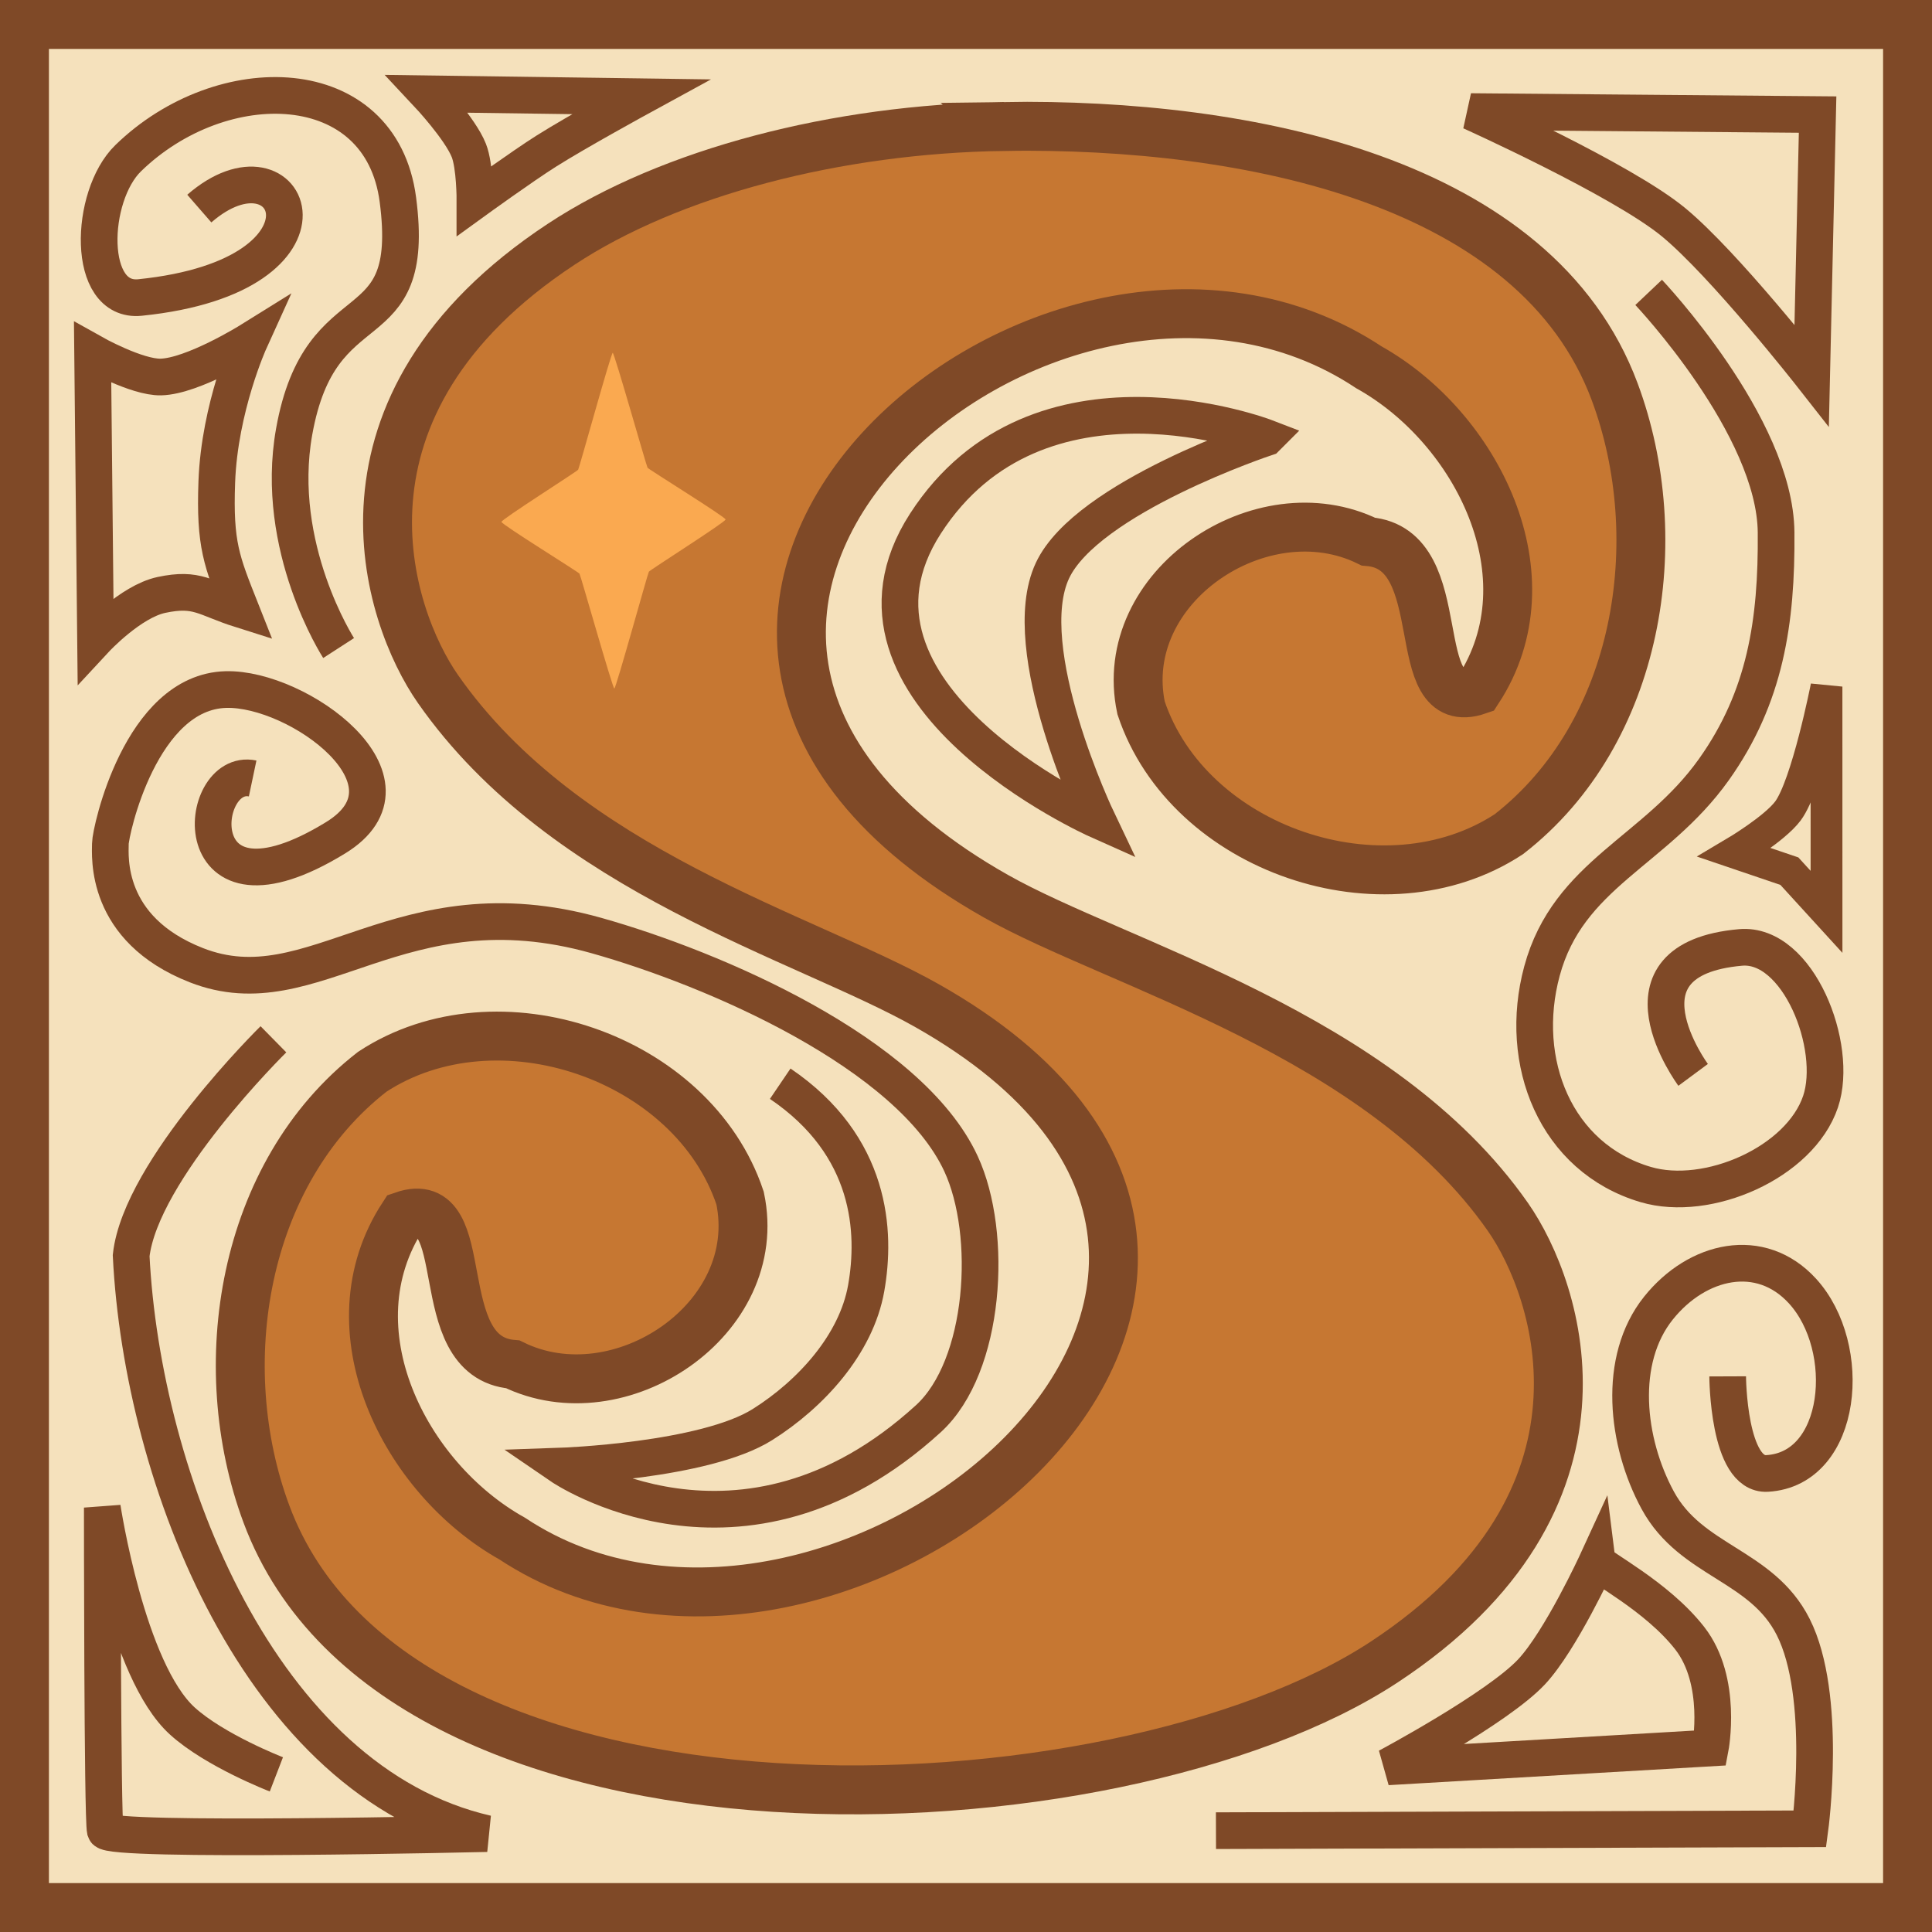 <?xml version="1.0" encoding="UTF-8" standalone="no"?>
<!-- Created with Inkscape (http://www.inkscape.org/) -->

<svg
   width="79mm"
   height="79mm"
   viewBox="0 0 79 79"
   version="1.1"
   id="svg1"
   xml:space="preserve"
   inkscape:version="1.4 (86a8ad7, 2024-10-11)"
   sodipodi:docname="title-letters_color_alt-bg.svg"
   inkscape:export-filename="title-letters_color-C.svg"
   inkscape:export-xdpi="96"
   inkscape:export-ydpi="96"
   inkscape:export-batch-path="C:\Users\tarus.000\Documents\speksi\title-letters"
   inkscape:export-batch-name="title-letters-light-bg"
   xmlns:inkscape="http://www.inkscape.org/namespaces/inkscape"
   xmlns:sodipodi="http://sodipodi.sourceforge.net/DTD/sodipodi-0.dtd"
   xmlns="http://www.w3.org/2000/svg"
   xmlns:svg="http://www.w3.org/2000/svg"><sodipodi:namedview
     id="namedview1"
     pagecolor="#505050"
     bordercolor="#eeeeee"
     borderopacity="1"
     inkscape:showpageshadow="0"
     inkscape:pageopacity="0"
     inkscape:pagecheckerboard="0"
     inkscape:deskcolor="#505050"
     inkscape:document-units="mm"
     inkscape:zoom="0.38592232"
     inkscape:cx="159.35849"
     inkscape:cy="905.62266"
     inkscape:window-width="1920"
     inkscape:window-height="1013"
     inkscape:window-x="-9"
     inkscape:window-y="-9"
     inkscape:window-maximized="1"
     inkscape:current-layer="g85" /><defs
     id="defs1" /><g
     inkscape:groupmode="layer"
     id="g85"
     inkscape:label="S"
     transform="translate(-117.44,-212.052)"
     style="display:inline;opacity:1"><rect
       style="fill:#f5e1bc;fill-opacity:1;stroke:#7f4927;stroke-width:2;stroke-dasharray:none;stroke-opacity:1"
       id="rect75"
       width="77"
       height="77"
       x="118.44"
       y="213.052" /><path
       id="path76-1"
       style="display:inline;fill:#c67732;fill-opacity:1;stroke:#7f4927;stroke-width:2;stroke-dasharray:none;stroke-opacity:1"
       d="m 158.495,217.223 c -6.854,0.099 -13.644,1.874 -18.099,4.811 -10.05,6.625 -7.129,15.213 -5.048,18.191 5.237,7.498 15.011,10.129 19.992,12.944 19.872,11.232 -3.868,30.47 -16.957,21.796 -4.415,-2.469 -7.486,-8.572 -4.459,-13.202 3.018,-1.044 0.952,5.789 4.487,6.078 4.36,2.141 10.336,-1.85 9.291,-6.799 -1.934,-5.79 -9.919,-8.522 -15.038,-5.166 -5.346,4.153 -6.581,12.041 -4.328,18.091 5.405,14.516 34.75,13.268 45.715,6.039 10.05,-6.625 7.129,-15.212 5.049,-18.191 -5.238,-7.499 -15.955,-10.301 -20.935,-13.116 -19.871,-11.232 2.166,-30.298 15.254,-21.625 4.415,2.469 7.486,8.572 4.458,13.202 -3.018,1.044 -0.952,-5.789 -4.487,-6.078 -4.36,-2.141 -10.336,1.85 -9.291,6.799 1.934,5.79 9.919,8.522 15.038,5.166 5.346,-4.153 6.581,-12.041 4.328,-18.091 -3.209,-8.619 -14.953,-10.995 -24.971,-10.85 z"
       sodipodi:nodetypes="sssscccccsssscccccss" /><path
       sodipodi:type="star"
       style="display:inline;opacity:1;fill:#faa950;fill-opacity:1;stroke:#7f4927;stroke-width:0;stroke-dasharray:none;stroke-opacity:1"
       id="path85"
       inkscape:flatsided="false"
       sodipodi:sides="4"
       sodipodi:cx="34.973221"
       sodipodi:cy="49.138069"
       sodipodi:r1="10.366878"
       sodipodi:r2="4.5406928"
       sodipodi:arg1="-0.0071427357"
       sodipodi:arg2="0.76627808"
       inkscape:rounded="0.02"
       inkscape:randomized="0"
       d="m 45.34,49.064 c 0.003,0.156 -6.986,3.112 -7.095,3.223 -0.111,0.112 -3.04,7.215 -3.198,7.218 -0.156,0.003 -3.112,-6.986 -3.223,-7.095 -0.112,-0.111 -7.215,-3.04 -7.218,-3.198 -0.003,-0.156 6.986,-3.112 7.095,-3.223 0.111,-0.112 3.04,-7.215 3.198,-7.218 0.156,-0.003 3.112,6.986 3.223,7.095 0.112,0.111 7.215,3.04 7.218,3.198 z"
       transform="matrix(0,0.662,-0.442,0,164.246,210.191)"
       inkscape:label="path46-7-2-9-5" /><path
       style="fill:none;fill-opacity:1;stroke:#7f4927;stroke-width:1.5;stroke-dasharray:none;stroke-opacity:1"
       d="m 177.583,216.615 c 0,0 6.181,2.785 8.288,4.523 2.087,1.722 5.649,6.264 5.649,6.264 l 0.242,-10.665 z"
       id="path86"
       sodipodi:nodetypes="csccc" /><path
       style="fill:none;fill-opacity:1;stroke:#7f4927;stroke-width:1.5;stroke-dasharray:none;stroke-opacity:1"
       d="m 184.854,224.008 c 0,0 5.176,5.465 5.211,9.817 0.03,3.64 -0.435,6.73 -2.545,9.696 -2.389,3.357 -5.954,4.263 -7.029,8.241 -1.003,3.712 0.554,7.636 4.242,8.726 2.53,0.748 6.31,-0.893 7.151,-3.393 0.754,-2.244 -0.914,-6.51 -3.272,-6.302 -5.443,0.48 -1.939,5.211 -1.939,5.211"
       id="path87"
       sodipodi:nodetypes="cssssssc" /><path
       style="fill:none;fill-opacity:1;stroke:#7f4927;stroke-width:1.5;stroke-dasharray:none;stroke-opacity:1"
       d="m 169.22,229.946 c 0,0 -9.34,-3.604 -13.938,3.515 -4.504,6.975 7.029,12.12 7.029,12.12 0,0 -3.337,-6.999 -1.835,-10.199 1.408,-2.999 8.743,-5.435 8.743,-5.435 z"
       id="path88"
       sodipodi:nodetypes="cscsc" /><path
       style="fill:none;fill-opacity:1;stroke:#7f4927;stroke-width:1.5;stroke-dasharray:none;stroke-opacity:1"
       d="m 127.771,243.884 c -2.303,-0.485 -2.902,6.286 3.393,2.424 3.753,-2.302 -1.532,-6.137 -4.484,-6.06 -3.489,0.091 -4.727,5.817 -4.727,6.302 0,0.485 -0.271,3.483 3.515,4.969 4.817,1.891 8.277,-3.486 16.361,-1.212 4.811,1.353 12.808,4.797 14.907,9.332 1.331,2.875 1.005,8.286 -1.333,10.423 -7.652,6.991 -15.028,1.939 -15.028,1.939 0,0 5.868,-0.203 8.241,-1.697 1.976,-1.244 3.835,-3.276 4.242,-5.575 0.406,-2.29 0.242,-5.817 -3.515,-8.363"
       id="path89"
       sodipodi:nodetypes="cssssssscssc" /><path
       style="fill:none;fill-opacity:1;stroke:#7f4927;stroke-width:1.5;stroke-dasharray:none;stroke-opacity:1"
       d="m 128.62,254.549 c 0,0 -5.427,5.339 -5.817,8.847 0.454,9.137 5.284,21.515 14.543,23.633 0,0 -15.481,0.364 -15.602,-0.121 -0.121,-0.485 -0.121,-13.21 -0.121,-13.21 0,0 1.003,6.664 3.272,8.726 1.336,1.213 3.846,2.182 3.846,2.182"
       id="path90"
       sodipodi:nodetypes="cscscsc" /><path
       style="fill:none;fill-opacity:1;stroke:#7f4927;stroke-width:1.5;stroke-dasharray:none;stroke-opacity:1"
       d="m 131.286,238.551 c 0,0 -2.662,-4.118 -1.818,-8.847 1.089,-6.098 5.044,-3.36 4.242,-9.486 -0.694,-5.293 -7.203,-5.42 -11.029,-1.697 -1.593,1.55 -1.726,5.922 0.485,5.696 8.747,-0.894 6.181,-6.908 2.424,-3.636"
       id="path91"
       sodipodi:nodetypes="cssssc" /><path
       style="fill:none;fill-opacity:1;stroke:#7f4927;stroke-width:1.5;stroke-dasharray:none;stroke-opacity:1"
       d="m 121.227,226.476 c 0,0 1.803,1.014 2.789,0.992 1.307,-0.029 3.634,-1.477 3.634,-1.477 0,0 -1.233,2.716 -1.345,5.764 -0.094,2.57 0.197,3.242 0.981,5.221 -1.477,-0.467 -1.766,-0.912 -3.245,-0.597 -1.266,0.27 -2.694,1.809 -2.694,1.809 z"
       id="path92"
       sodipodi:nodetypes="cscscscc" /><path
       style="fill:none;fill-opacity:1;stroke:#7f4927;stroke-width:1.5;stroke-dasharray:none;stroke-opacity:1"
       d="m 134.922,215.888 c 0,0 1.34,1.429 1.69,2.319 0.252,0.639 0.249,2.044 0.249,2.044 0,0 1.918,-1.389 2.918,-2.021 1.257,-0.794 3.869,-2.221 3.869,-2.221 z"
       id="path93"
       sodipodi:nodetypes="cscscc" /><path
       style="fill:none;fill-opacity:1;stroke:#7f4927;stroke-width:1.5;stroke-dasharray:none;stroke-opacity:1"
       d="m 188.085,268.332 c 0,0 0.015,4.061 1.611,3.97 3.121,-0.177 3.556,-5.156 1.446,-7.461 -1.713,-1.871 -4.299,-1.282 -5.886,0.698 -1.696,2.116 -1.324,5.48 -0.029,7.863 1.366,2.513 4.247,2.623 5.537,5.176 1.421,2.812 0.686,8.254 0.686,8.254 l -24.289,0.077"
       id="path94"
       sodipodi:nodetypes="cssssscc" /><path
       style="fill:none;fill-opacity:1;stroke:#7f4927;stroke-width:1.5;stroke-dasharray:none;stroke-opacity:1"
       d="m 182.748,275.901 c 0.043,0.213 2.432,1.4 3.787,3.139 1.366,1.753 0.841,4.488 0.841,4.488 l -13.198,0.771 c 0,0 4.496,-2.398 5.886,-3.883 1.197,-1.278 2.684,-4.516 2.684,-4.516 z"
       id="path95"
       sodipodi:nodetypes="csccsc" /><path
       style="fill:none;fill-opacity:1;stroke:#7f4927;stroke-width:1.3;stroke-dasharray:none;stroke-opacity:1"
       d="m 192.126,240.127 c 0,0 -0.795,4.045 -1.579,5.088 -0.553,0.736 -2.178,1.699 -2.178,1.699 l 2.239,0.76 1.519,1.664 z"
       id="path96"
       sodipodi:nodetypes="cscccc" /></g></svg>
